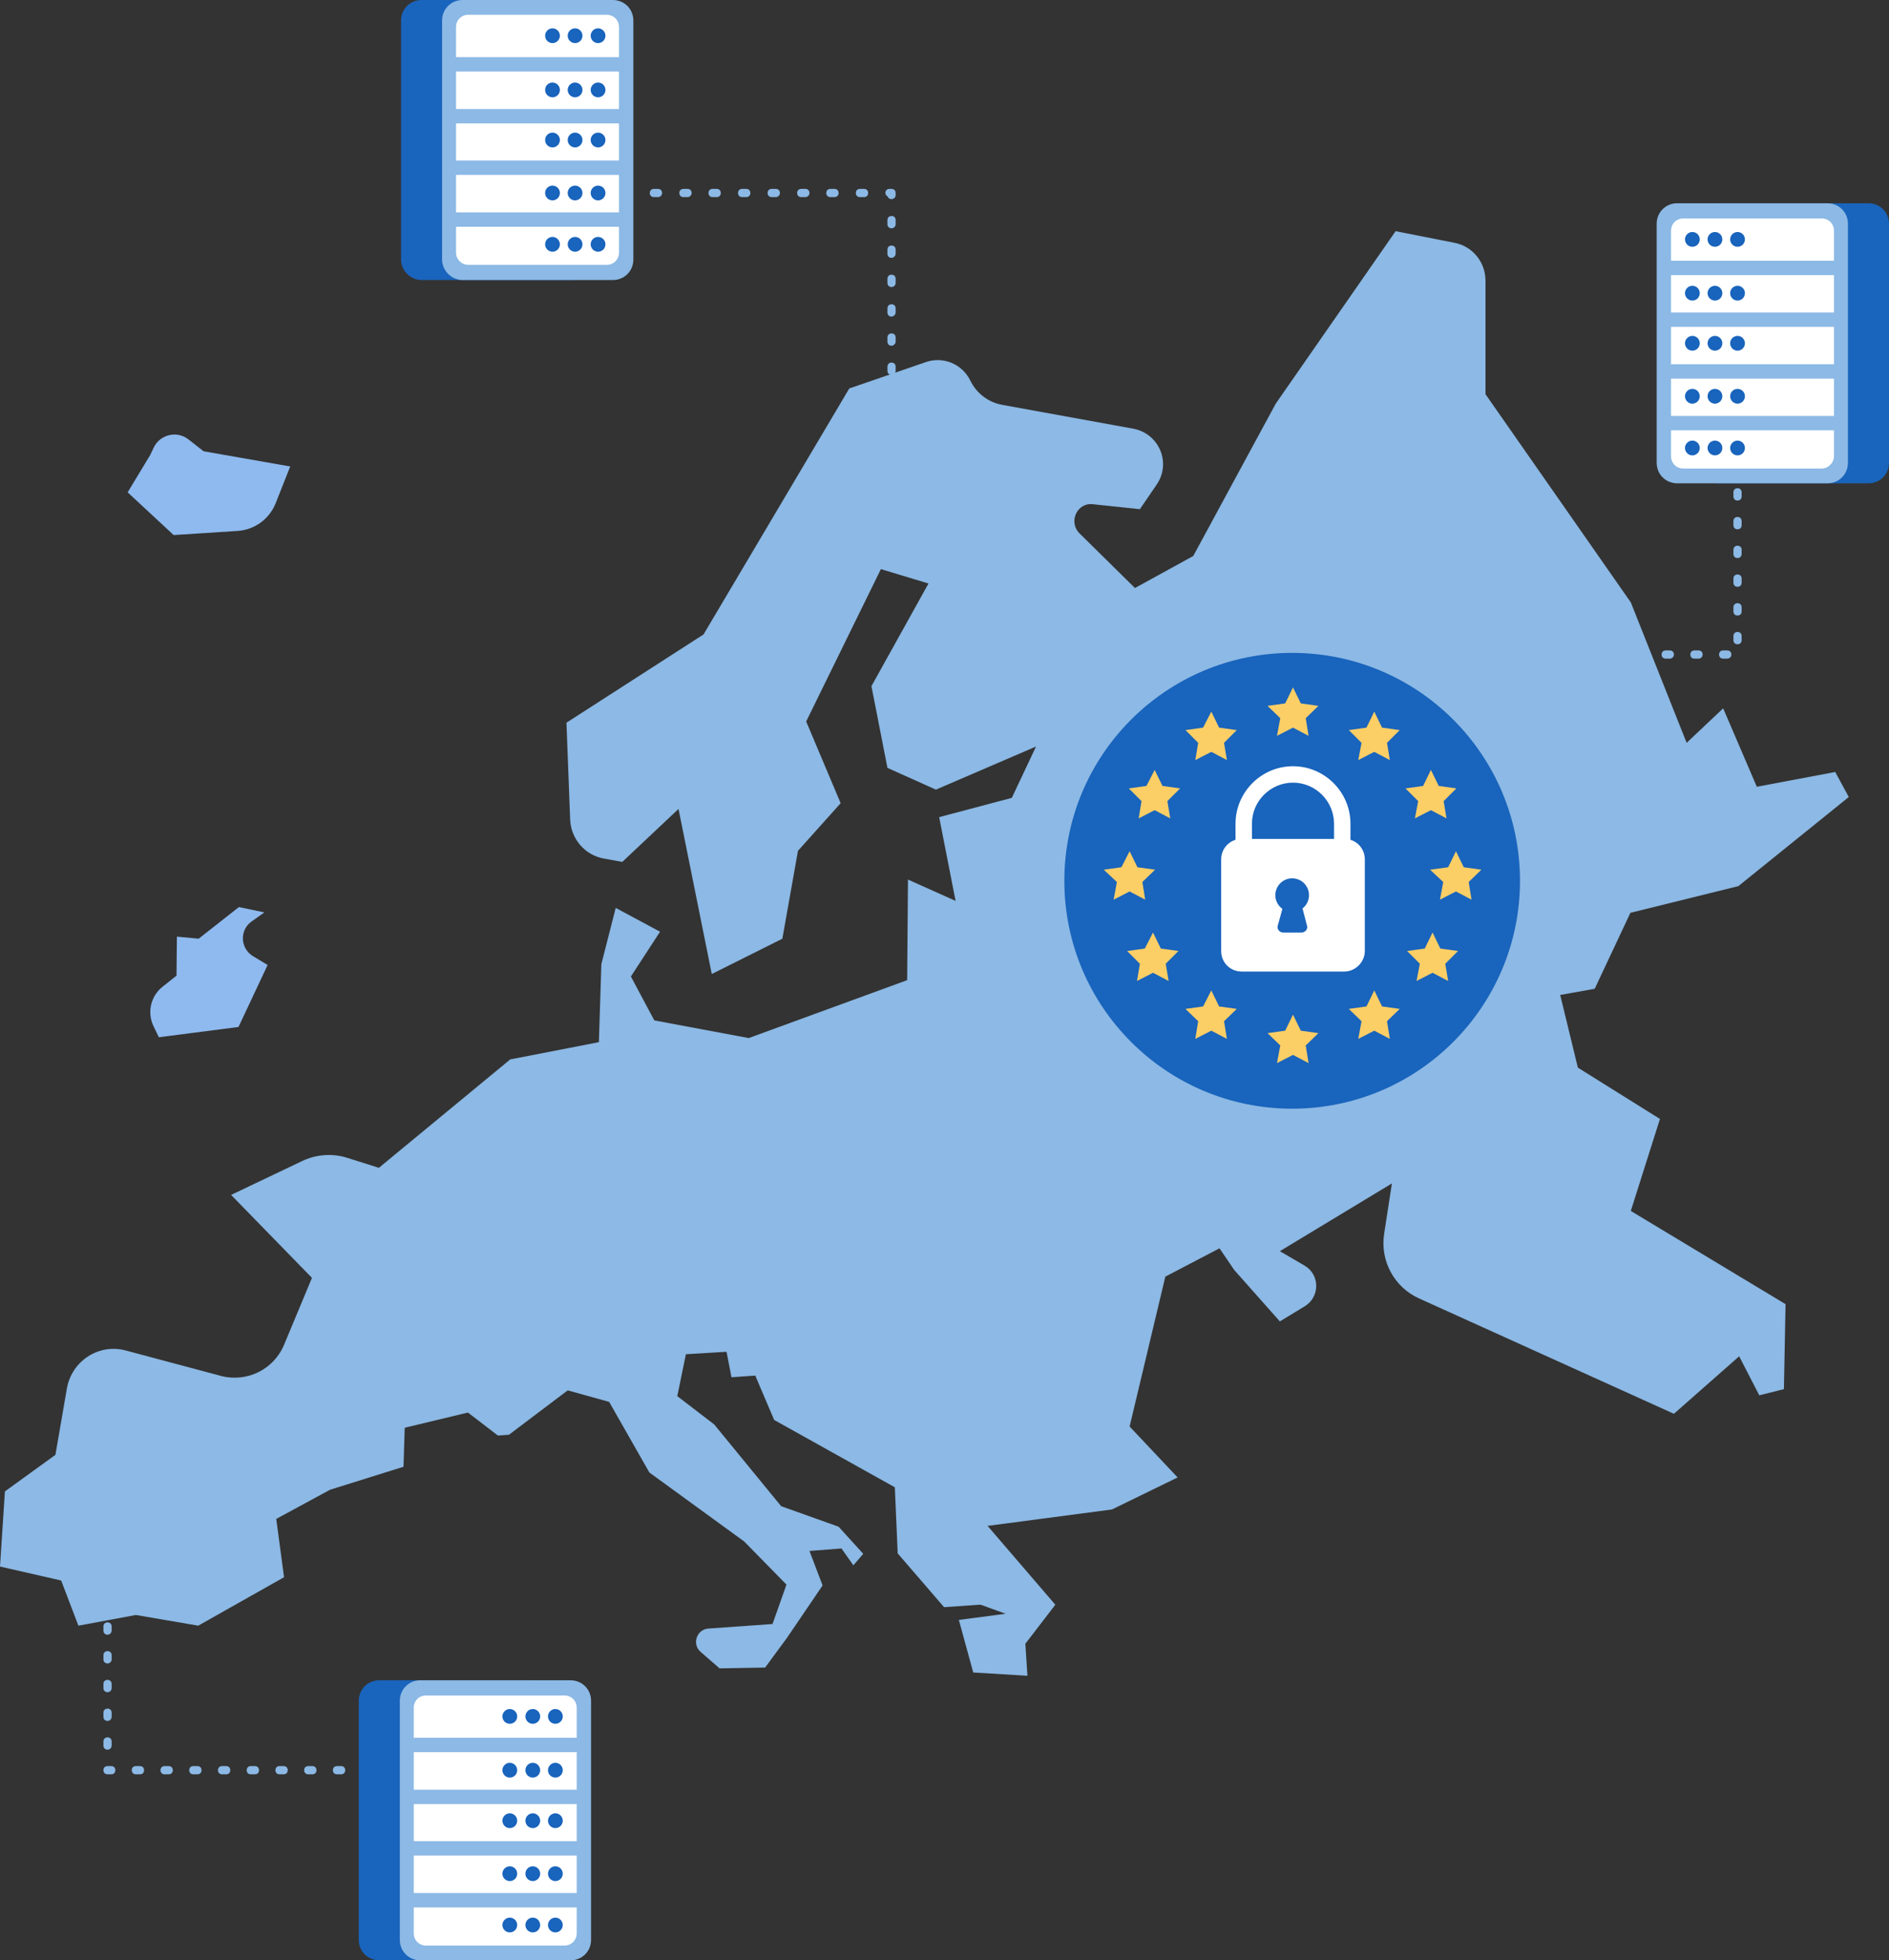 <?xml version="1.0" encoding="utf-8"?>
<!-- Generator: Adobe Illustrator 24.3.0, SVG Export Plug-In . SVG Version: 6.00 Build 0)  -->
<svg version="1.1" id="Layer_1" xmlns="http://www.w3.org/2000/svg" xmlns:xlink="http://www.w3.org/1999/xlink" x="0px" y="0px"
	 width="460.2px" height="477.4px" viewBox="0 0 460.2 477.4" style="enable-background:new 0 0 460.2 477.4;" xml:space="preserve"
	>
<rect x="0" y="0" width="460.2" height="477.4" fill="#333333" stroke="none"/>
<style type="text/css">
	.st0{fill:#8CB9E5;}
	.st1{fill:#8EBAEF;}
	.st2{fill:#1964BC;}
	.st3{fill:#FBCE66;}
	.st4{fill:#FFFFFF;}
</style>
<g>
	<path class="st0" d="M420.8,160.4h-1c-0.6,0-1-0.4-1-1s0.4-1,1-1h1c0.6,0,1,0.4,1,1S421.3,160.4,420.8,160.4z M413.8,160.4h-1
		c-0.6,0-1-0.4-1-1s0.4-1,1-1h1c0.6,0,1,0.4,1,1S414.3,160.4,413.8,160.4z M406.8,160.4h-1c-0.6,0-1-0.4-1-1s0.4-1,1-1h1
		c0.6,0,1,0.4,1,1S407.3,160.4,406.8,160.4z M399.8,160.4h-1c-0.6,0-1-0.4-1-1s0.4-1,1-1h1c0.6,0,1,0.4,1,1S400.3,160.4,399.8,160.4
		z M392.8,160.4h-1c-0.6,0-1-0.4-1-1s0.4-1,1-1h1c0.6,0,1,0.4,1,1S393.3,160.4,392.8,160.4z M423.3,156.9c-0.6,0-1-0.4-1-1v-1
		c0-0.6,0.4-1,1-1s1,0.4,1,1v1C424.3,156.5,423.9,156.9,423.3,156.9z M423.3,149.9c-0.6,0-1-0.4-1-1v-1c0-0.6,0.4-1,1-1s1,0.4,1,1v1
		C424.3,149.5,423.9,149.9,423.3,149.9z M423.3,142.9c-0.6,0-1-0.4-1-1v-1c0-0.6,0.4-1,1-1s1,0.4,1,1v1
		C424.3,142.5,423.9,142.9,423.3,142.9z M423.3,135.9c-0.6,0-1-0.4-1-1v-1c0-0.6,0.4-1,1-1s1,0.4,1,1v1
		C424.3,135.5,423.9,135.9,423.3,135.9z M423.3,128.9c-0.6,0-1-0.4-1-1v-1c0-0.6,0.4-1,1-1s1,0.4,1,1v1
		C424.3,128.5,423.9,128.9,423.3,128.9z M423.3,121.9c-0.6,0-1-0.4-1-1v-1c0-0.6,0.4-1,1-1s1,0.4,1,1v1
		C424.3,121.5,423.9,121.9,423.3,121.9z M423.3,114.9c-0.6,0-1-0.4-1-1v-1c0-0.6,0.4-1,1-1s1,0.4,1,1v1
		C424.3,114.5,423.9,114.9,423.3,114.9z"/>
	<path class="st0" d="M90.1,432.1h-1c-0.6,0-1-0.4-1-1s0.4-1,1-1h1c0.6,0,1,0.4,1,1S90.7,432.1,90.1,432.1z M83.1,432.1h-1
		c-0.6,0-1-0.4-1-1s0.4-1,1-1h1c0.6,0,1,0.4,1,1S83.7,432.1,83.1,432.1z M76.1,432.1h-1c-0.6,0-1-0.4-1-1s0.4-1,1-1h1
		c0.6,0,1,0.4,1,1S76.7,432.1,76.1,432.1z M69.1,432.1h-1c-0.6,0-1-0.4-1-1s0.4-1,1-1h1c0.6,0,1,0.4,1,1S69.7,432.1,69.1,432.1z
		 M62.1,432.1h-1c-0.6,0-1-0.4-1-1s0.4-1,1-1h1c0.6,0,1,0.4,1,1S62.7,432.1,62.1,432.1z M55.1,432.1h-1c-0.6,0-1-0.4-1-1s0.4-1,1-1
		h1c0.6,0,1,0.4,1,1S55.7,432.1,55.1,432.1z M48.1,432.1h-1c-0.6,0-1-0.4-1-1s0.4-1,1-1h1c0.6,0,1,0.4,1,1S48.7,432.1,48.1,432.1z
		 M41.1,432.1h-1c-0.6,0-1-0.4-1-1s0.4-1,1-1h1c0.6,0,1,0.4,1,1S41.7,432.1,41.1,432.1z M34.1,432.1h-1c-0.6,0-1-0.4-1-1s0.4-1,1-1
		h1c0.6,0,1,0.4,1,1S34.7,432.1,34.1,432.1z M27.1,432.1h-0.9c-0.6,0-1-0.4-1-1s0.4-1,1-1c0.1,0,0.2,0,0.3,0h0.6c0.6,0,1,0.4,1,1
		S27.7,432.1,27.1,432.1z M26.2,426.1c-0.6,0-1-0.4-1-1v-1c0-0.6,0.4-1,1-1s1,0.4,1,1v1C27.2,425.6,26.8,426.1,26.2,426.1z
		 M26.2,419.1c-0.6,0-1-0.4-1-1v-1c0-0.6,0.4-1,1-1s1,0.4,1,1v1C27.2,418.6,26.8,419.1,26.2,419.1z M26.2,412.1c-0.6,0-1-0.4-1-1v-1
		c0-0.6,0.4-1,1-1s1,0.4,1,1v1C27.2,411.6,26.8,412.1,26.2,412.1z M26.2,405.1c-0.6,0-1-0.4-1-1v-1c0-0.6,0.4-1,1-1s1,0.4,1,1v1
		C27.2,404.6,26.8,405.1,26.2,405.1z M26.2,398.1c-0.6,0-1-0.4-1-1v-1c0-0.6,0.4-1,1-1s1,0.4,1,1v1
		C27.2,397.6,26.8,398.1,26.2,398.1z M26.2,391.1c-0.6,0-1-0.4-1-1v-1c0-0.6,0.4-1,1-1s1,0.4,1,1v1
		C27.2,390.6,26.8,391.1,26.2,391.1z M26.2,384.1c-0.6,0-1-0.4-1-1v-1c0-0.6,0.4-1,1-1s1,0.4,1,1v1
		C27.2,383.6,26.8,384.1,26.2,384.1z"/>
	<g>
		<path class="st0" d="M153.1,48h-0.5c-0.6,0-1-0.4-1-1s0.4-1,1-1h0.5c0.6,0,1,0.4,1,1S153.7,48,153.1,48z"/>
		<path class="st0" d="M210.5,48h-1c-0.6,0-1-0.4-1-1s0.4-1,1-1h1c0.6,0,1,0.4,1,1S211.1,48,210.5,48z M203.3,48h-1
			c-0.6,0-1-0.4-1-1s0.4-1,1-1h1c0.6,0,1,0.4,1,1S203.9,48,203.3,48z M196.2,48h-1c-0.6,0-1-0.4-1-1s0.4-1,1-1h1c0.6,0,1,0.4,1,1
			S196.7,48,196.2,48z M189,48h-1c-0.6,0-1-0.4-1-1s0.4-1,1-1h1c0.6,0,1,0.4,1,1S189.5,48,189,48z M181.8,48h-1c-0.6,0-1-0.4-1-1
			s0.4-1,1-1h1c0.6,0,1,0.4,1,1S182.4,48,181.8,48z M174.6,48h-1c-0.6,0-1-0.4-1-1s0.4-1,1-1h1c0.6,0,1,0.4,1,1S175.2,48,174.6,48z
			 M167.5,48h-1c-0.6,0-1-0.4-1-1s0.4-1,1-1h1c0.6,0,1,0.4,1,1S168,48,167.5,48z M160.3,48h-1c-0.6,0-1-0.4-1-1s0.4-1,1-1h1
			c0.6,0,1,0.4,1,1S160.8,48,160.3,48z"/>
		<path class="st0" d="M217.2,48.5c-0.4,0-0.8-0.2-0.9-0.6c-0.3-0.2-0.6-0.5-0.6-0.9c0-0.6,0.4-1,1-1h0.5c0.6,0,1,0.4,1,1v0.5
			C218.2,48.1,217.7,48.5,217.2,48.5z"/>
		<path class="st0" d="M217.2,105.6c-0.6,0-1-0.4-1-1v-1c0-0.6,0.4-1,1-1s1,0.4,1,1v1C218.2,105.2,217.7,105.6,217.2,105.6z
			 M217.2,98.5c-0.6,0-1-0.4-1-1v-1c0-0.6,0.4-1,1-1s1,0.4,1,1v1C218.2,98,217.7,98.5,217.2,98.5z M217.2,91.3c-0.6,0-1-0.4-1-1v-1
			c0-0.6,0.4-1,1-1s1,0.4,1,1v1C218.2,90.9,217.7,91.3,217.2,91.3z M217.2,84.2c-0.6,0-1-0.4-1-1v-1c0-0.6,0.4-1,1-1s1,0.4,1,1v1
			C218.2,83.7,217.7,84.2,217.2,84.2z M217.2,77.1c-0.6,0-1-0.4-1-1v-1c0-0.6,0.4-1,1-1s1,0.4,1,1v1
			C218.2,76.6,217.7,77.1,217.2,77.1z M217.2,69.9c-0.6,0-1-0.4-1-1v-1c0-0.6,0.4-1,1-1s1,0.4,1,1v1
			C218.2,69.5,217.7,69.9,217.2,69.9z M217.2,62.8c-0.6,0-1-0.4-1-1v-1c0-0.6,0.4-1,1-1s1,0.4,1,1v1
			C218.2,62.3,217.7,62.8,217.2,62.8z M217.2,55.6c-0.6,0-1-0.4-1-1v-1c0-0.6,0.4-1,1-1s1,0.4,1,1v1
			C218.2,55.2,217.7,55.6,217.2,55.6z"/>
		<path class="st0" d="M217.2,112.2c-0.6,0-1-0.4-1-1v-0.5c0-0.6,0.4-1,1-1s1,0.4,1,1v0.5C218.2,111.8,217.7,112.2,217.2,112.2z"/>
	</g>
	<g>
		<path class="st0" d="M53.9,335.1l-23.2-6.2c-6.6-1.8-13.2,2.5-14.4,9.2l-2.8,16.2l-12.3,8.9L0,381.5l14.9,3.4l4.2,11l14-2.6
			l15.2,2.6l20.9-11.8l-1.9-14.2l13.1-7.1l17.9-5.6l0.3-9.5l15.4-3.7l7.3,5.6l2.7-0.2l14.3-10.8l10.1,2.8l9.8,17.2l23.1,16.8
			l10.3,10.5l-3.4,9.6l-15.6,1.1c-2.9,0.2-4.1,3.8-1.9,5.7l4.6,4l11.1-0.2l5.3-7.2l8.7-12.8l-3.2-8.4l7.8-0.6l2.9,4.1l2.4-2.8
			l-6-6.6l-14-5L174,346.9l-9-6.9l2.1-10.2l9.9-0.6l1.2,6.2l5.8-0.4l4.6,10.8l29.4,16.4l0.7,16.1l11.3,13.1l8.6-0.6
			c0.2,0,0.4,0,0.6,0.1l5.8,2.1l-11.4,1.5l3.5,12.8l13.2,0.8l-0.5-7.8l7.3-9.5l-16.5-19.2l30.3-4l16-7.8l-11.7-12.4l8.7-36.5
			l13.2-6.9l3.6,5.3l11.1,12.5l6.1-3.7c3.7-2.3,3.7-7.7-0.1-9.9l-6-3.5l27.3-16.5l-1.9,12.3c-1,6.6,2.5,13,8.5,15.7l62.1,28.1
			l15.9-14l4.9,9.5l6-1.5l0.4-20.7l-37.7-22.7l7.1-22.4L384.4,260l-4.3-17.7l8.4-1.5l8.7-18.5l26.3-6.5l26.9-21.7l-3.3-6.1
			l-19.1,3.6l-8.2-19.1l-8.9,8.4l-13.6-34.2l-35.4-50.7l0-27.6c0-4.6-3.2-8.5-7.7-9.3l-14.2-2.8l-29.2,42l-20.1,37.1l-14.2,7.8
			L263,129.9c-2.8-2.8-0.6-7.6,3.3-7.1l11.4,1.2l4.1-6c3.6-5.3,0.6-12.4-5.7-13.6l-31.9-5.8c-3.4-0.6-6.3-2.8-7.8-5.9v0
			c-2-4.1-6.7-6-10.9-4.5l-18.6,6.4l-35.5,59.9l-33.4,21.5l0.9,23.6c0.2,4.7,3.6,8.7,8.3,9.5l4.4,0.8l13.7-12.9l8.1,40.2l17.2-8.6
			l3.8-21.4l10.4-11.6l-8.4-19.9l18.2-37.1l11.6,3.5l-13.9,25l3.9,19.9l11.8,5.3l24.4-10.5l-5.9,12.5l-17.7,4.7l4,20.4l-11.6-5.2
			l-0.2,24.5l-38.6,14.1l-23-4.3l-5.7-10.7l7.1-10.9l-10.8-5.8l-3.5,13.7l-0.6,19l-21.6,4.2l-32,26.4l-7.6-2.4
			c-3.7-1.2-7.7-0.9-11.2,0.8L56.3,291L76,311.2l-6.8,16.3C66.7,333.5,60.2,336.7,53.9,335.1z"/>
		<path class="st1" d="M31.1,119.9l11.2,10.4l15.6-1c4.1-0.3,7.6-2.8,9.2-6.6l3.6-9.1l-21.1-3.7l-3.7-2.9c-2.8-2.2-7-1.2-8.5,2.1
			l-0.8,1.7L31.1,119.9z"/>
		<path class="st1" d="M37.4,249.9l1.3,2.7l19.4-2.5l7.1-15.1l-3.5-2.1c-3.2-1.9-3.4-6.4-0.4-8.5l3.1-2.2l-6.2-1.3l-9.8,7.7
			l-5.3-0.5l-0.1,9.5l-3.4,2.7C36.7,242.6,35.8,246.6,37.4,249.9z"/>
	</g>
	<circle class="st2" cx="314.8" cy="214.5" r="55.5"/>
	<g>
		<polygon class="st3" points="315,167.4 316.9,171.3 321.2,171.9 318.1,174.9 318.8,179.2 315,177.2 311.1,179.2 311.9,174.9 
			308.8,171.9 313.1,171.3 		"/>
		<polygon class="st3" points="315,247.1 316.9,251 321.2,251.6 318.1,254.6 318.8,258.9 315,256.9 311.1,258.9 311.9,254.6 
			308.8,251.6 313.1,251 		"/>
		<polygon class="st3" points="295.1,241.2 297,245.1 301.3,245.7 298.2,248.7 298.9,253 295.1,251 291.2,253 291.9,248.7 
			288.8,245.7 293.1,245.1 		"/>
		<polygon class="st3" points="280.9,227.1 282.8,231 287.1,231.6 284,234.7 284.7,238.9 280.9,236.9 277,238.9 277.7,234.7 
			274.6,231.6 278.9,231 		"/>
		<polygon class="st3" points="275.2,207.3 277.1,211.2 281.4,211.8 278.3,214.8 279,219.1 275.2,217.1 271.3,219.1 272.1,214.8 
			268.9,211.8 273.2,211.2 		"/>
		<polygon class="st3" points="295.1,173.3 297,177.2 301.3,177.8 298.2,180.9 298.9,185.1 295.1,183.1 291.2,185.1 291.9,180.9 
			288.8,177.8 293.1,177.2 		"/>
		<polygon class="st3" points="281.3,187.5 283.2,191.4 287.5,192 284.4,195.1 285.1,199.3 281.3,197.3 277.4,199.3 278.1,195.1 
			275,192 279.3,191.4 		"/>
		<polygon class="st3" points="334.8,241.2 332.9,245.1 328.6,245.7 331.7,248.7 330.9,253 334.8,251 338.6,253 337.9,248.7 
			341,245.7 336.7,245.1 		"/>
		<polygon class="st3" points="349,227.1 347.1,231 342.8,231.6 345.9,234.7 345.1,238.9 349,236.9 352.8,238.9 352.1,234.7 
			355.2,231.6 350.9,231 		"/>
		<polygon class="st3" points="354.7,207.3 352.8,211.2 348.4,211.8 351.6,214.8 350.8,219.1 354.7,217.1 358.5,219.1 357.8,214.8 
			360.9,211.8 356.6,211.2 		"/>
		<polygon class="st3" points="334.8,173.3 332.9,177.2 328.6,177.8 331.7,180.9 330.9,185.1 334.8,183.1 338.6,185.1 337.9,180.9 
			341,177.8 336.7,177.2 		"/>
		<polygon class="st3" points="348.6,187.5 350.5,191.4 354.8,192 351.7,195.1 352.4,199.3 348.6,197.3 344.7,199.3 345.5,195.1 
			342.4,192 346.7,191.4 		"/>
		<path class="st4" d="M327.5,236.6h-25c-2.8,0-5-2.2-5-5v-22.3c0-2.8,2.2-5,5-5h25c2.8,0,5,2.2,5,5v22.3
			C332.5,234.3,330.2,236.6,327.5,236.6z"/>
		<path class="st4" d="M322,222.4h-14c-3.9,0-7-3.1-7-7v-14.8c0-7.7,6.3-14,14-14c7.7,0,14,6.3,14,14v14.8
			C329,219.3,325.8,222.4,322,222.4z M315,190.6c-5.5,0-10,4.5-10,10v14.8c0,1.7,1.3,3,3,3h14c1.7,0,3-1.3,3-3v-14.8
			C325,195.1,320.5,190.6,315,190.6z"/>
		<g>
			<circle class="st2" cx="314.8" cy="218" r="4.1"/>
			<path class="st2" d="M312.6,227.1h4.5c0.9,0,1.6-0.9,1.3-1.7l-1.6-6.2H313l-1.7,6.2C311,226.2,311.7,227.1,312.6,227.1z"/>
		</g>
	</g>
	<g>
		<path class="st2" d="M455.2,117.7h-36.6c-2.8,0-5-2.2-5-5V54.5c0-2.8,2.2-5,5-5h36.6c2.8,0,5,2.2,5,5v58.2
			C460.2,115.5,458,117.7,455.2,117.7z"/>
		<path class="st0" d="M445.2,117.7h-36.6c-2.8,0-5-2.2-5-5V54.5c0-2.8,2.2-5,5-5h36.6c2.8,0,5,2.2,5,5v58.2
			C450.2,115.5,448,117.7,445.2,117.7z"/>
		<path class="st4" d="M443.8,114.1h-33.7c-1.7,0-3-1.3-3-3V56.2c0-1.7,1.3-3,3-3h33.7c1.7,0,3,1.3,3,3v54.9
			C446.8,112.7,445.4,114.1,443.8,114.1z"/>
		<g>
			<rect x="405.4" y="76.1" class="st0" width="42.7" height="3.5"/>
			<rect x="405.4" y="63.5" class="st0" width="42.7" height="3.5"/>
			<rect x="405.4" y="101.3" class="st0" width="42.7" height="3.5"/>
			<rect x="405.4" y="88.7" class="st0" width="42.7" height="3.5"/>
		</g>
		<g>
			<circle class="st2" cx="412.3" cy="58.3" r="1.8"/>
			<circle class="st2" cx="417.8" cy="58.3" r="1.8"/>
			<circle class="st2" cx="423.3" cy="58.3" r="1.8"/>
		</g>
		<g>
			<circle class="st2" cx="412.3" cy="71.4" r="1.8"/>
			<circle class="st2" cx="417.8" cy="71.4" r="1.8"/>
			<circle class="st2" cx="423.3" cy="71.4" r="1.8"/>
		</g>
		<g>
			<circle class="st2" cx="412.3" cy="83.6" r="1.8"/>
			<circle class="st2" cx="417.8" cy="83.6" r="1.8"/>
			<circle class="st2" cx="423.3" cy="83.6" r="1.8"/>
		</g>
		<g>
			<circle class="st2" cx="412.3" cy="96.5" r="1.8"/>
			<circle class="st2" cx="417.8" cy="96.5" r="1.8"/>
			<circle class="st2" cx="423.3" cy="96.5" r="1.8"/>
		</g>
		<g>
			<circle class="st2" cx="412.3" cy="109.1" r="1.8"/>
			<circle class="st2" cx="417.8" cy="109.1" r="1.8"/>
			<circle class="st2" cx="423.3" cy="109.1" r="1.8"/>
		</g>
	</g>
	<g>
		<path class="st2" d="M92.4,477.4h36.6c2.8,0,5-2.2,5-5v-58.2c0-2.8-2.2-5-5-5H92.4c-2.8,0-5,2.2-5,5v58.2
			C87.4,475.2,89.6,477.4,92.4,477.4z"/>
		<path class="st0" d="M102.4,477.4h36.6c2.8,0,5-2.2,5-5v-58.2c0-2.8-2.2-5-5-5h-36.6c-2.8,0-5,2.2-5,5v58.2
			C97.4,475.2,99.6,477.4,102.4,477.4z"/>
		<path class="st4" d="M103.8,473.8h33.7c1.7,0,3-1.3,3-3v-54.9c0-1.7-1.3-3-3-3h-33.7c-1.7,0-3,1.3-3,3v54.9
			C100.8,472.5,102.1,473.8,103.8,473.8z"/>
		<g>
			
				<rect x="99.5" y="435.8" transform="matrix(-1 -4.494683e-11 4.494683e-11 -1 241.699 875.143)" class="st0" width="42.7" height="3.5"/>
			
				<rect x="99.5" y="423.2" transform="matrix(-1 -4.473367e-11 4.473367e-11 -1 241.699 849.905)" class="st0" width="42.7" height="3.5"/>
			
				<rect x="99.5" y="461.1" transform="matrix(-1 -4.473367e-11 4.473367e-11 -1 241.699 925.618)" class="st0" width="42.7" height="3.5"/>
			
				<rect x="99.5" y="448.5" transform="matrix(-1 -4.473367e-11 4.473367e-11 -1 241.699 900.38)" class="st0" width="42.7" height="3.5"/>
		</g>
		<g>
			<circle class="st2" cx="135.3" cy="418" r="1.8"/>
			<circle class="st2" cx="129.8" cy="418" r="1.8"/>
			<circle class="st2" cx="124.2" cy="418" r="1.8"/>
		</g>
		<g>
			<circle class="st2" cx="135.3" cy="431.1" r="1.8"/>
			<circle class="st2" cx="129.8" cy="431.1" r="1.8"/>
			<circle class="st2" cx="124.2" cy="431.1" r="1.8"/>
		</g>
		<g>
			<circle class="st2" cx="135.3" cy="443.4" r="1.8"/>
			<circle class="st2" cx="129.8" cy="443.4" r="1.8"/>
			<circle class="st2" cx="124.2" cy="443.4" r="1.8"/>
		</g>
		<g>
			<circle class="st2" cx="135.3" cy="456.3" r="1.8"/>
			<circle class="st2" cx="129.8" cy="456.3" r="1.8"/>
			<circle class="st2" cx="124.2" cy="456.3" r="1.8"/>
		</g>
		<g>
			<circle class="st2" cx="135.3" cy="468.8" r="1.8"/>
			<circle class="st2" cx="129.8" cy="468.8" r="1.8"/>
			<circle class="st2" cx="124.2" cy="468.8" r="1.8"/>
		</g>
	</g>
	<g>
		<path class="st2" d="M102.7,68.2h36.6c2.8,0,5-2.2,5-5V5c0-2.8-2.2-5-5-5l-36.6,0c-2.8,0-5,2.2-5,5v58.2
			C97.7,65.9,100,68.2,102.7,68.2z"/>
		<path class="st0" d="M112.7,68.2h36.6c2.8,0,5-2.2,5-5V5c0-2.8-2.2-5-5-5l-36.6,0c-2.8,0-5,2.2-5,5v58.2
			C107.7,65.9,110,68.2,112.7,68.2z"/>
		<path class="st4" d="M114.1,64.5h33.7c1.7,0,3-1.3,3-3V6.6c0-1.7-1.3-3-3-3h-33.7c-1.7,0-3,1.3-3,3v54.9
			C111.1,63.2,112.5,64.5,114.1,64.5z"/>
		<g>
			
				<rect x="109.8" y="26.5" transform="matrix(-1 -4.496815e-11 4.496815e-11 -1 262.387 56.556)" class="st0" width="42.7" height="3.5"/>
			
				<rect x="109.8" y="13.9" transform="matrix(-1 -4.496815e-11 4.496815e-11 -1 262.387 31.319)" class="st0" width="42.7" height="3.5"/>
			
				<rect x="109.8" y="51.8" transform="matrix(-1 -4.496815e-11 4.496815e-11 -1 262.387 107.031)" class="st0" width="42.7" height="3.5"/>
			
				<rect x="109.8" y="39.2" transform="matrix(-1 -4.473367e-11 4.473367e-11 -1 262.387 81.793)" class="st0" width="42.7" height="3.5"/>
		</g>
		<g>
			<circle class="st2" cx="145.7" cy="8.7" r="1.8"/>
			<circle class="st2" cx="140.1" cy="8.7" r="1.8"/>
			<circle class="st2" cx="134.6" cy="8.7" r="1.8"/>
		</g>
		<g>
			<circle class="st2" cx="145.7" cy="21.9" r="1.8"/>
			<circle class="st2" cx="140.1" cy="21.9" r="1.8"/>
			<circle class="st2" cx="134.6" cy="21.9" r="1.8"/>
		</g>
		<g>
			<circle class="st2" cx="145.7" cy="34.1" r="1.8"/>
			<circle class="st2" cx="140.1" cy="34.1" r="1.8"/>
			<circle class="st2" cx="134.6" cy="34.1" r="1.8"/>
		</g>
		<g>
			<circle class="st2" cx="145.7" cy="47" r="1.8"/>
			<circle class="st2" cx="140.1" cy="47" r="1.8"/>
			<circle class="st2" cx="134.6" cy="47" r="1.8"/>
		</g>
		<g>
			<circle class="st2" cx="145.7" cy="59.5" r="1.8"/>
			<circle class="st2" cx="140.1" cy="59.5" r="1.8"/>
			<circle class="st2" cx="134.6" cy="59.5" r="1.8"/>
		</g>
	</g>
</g>
</svg>
